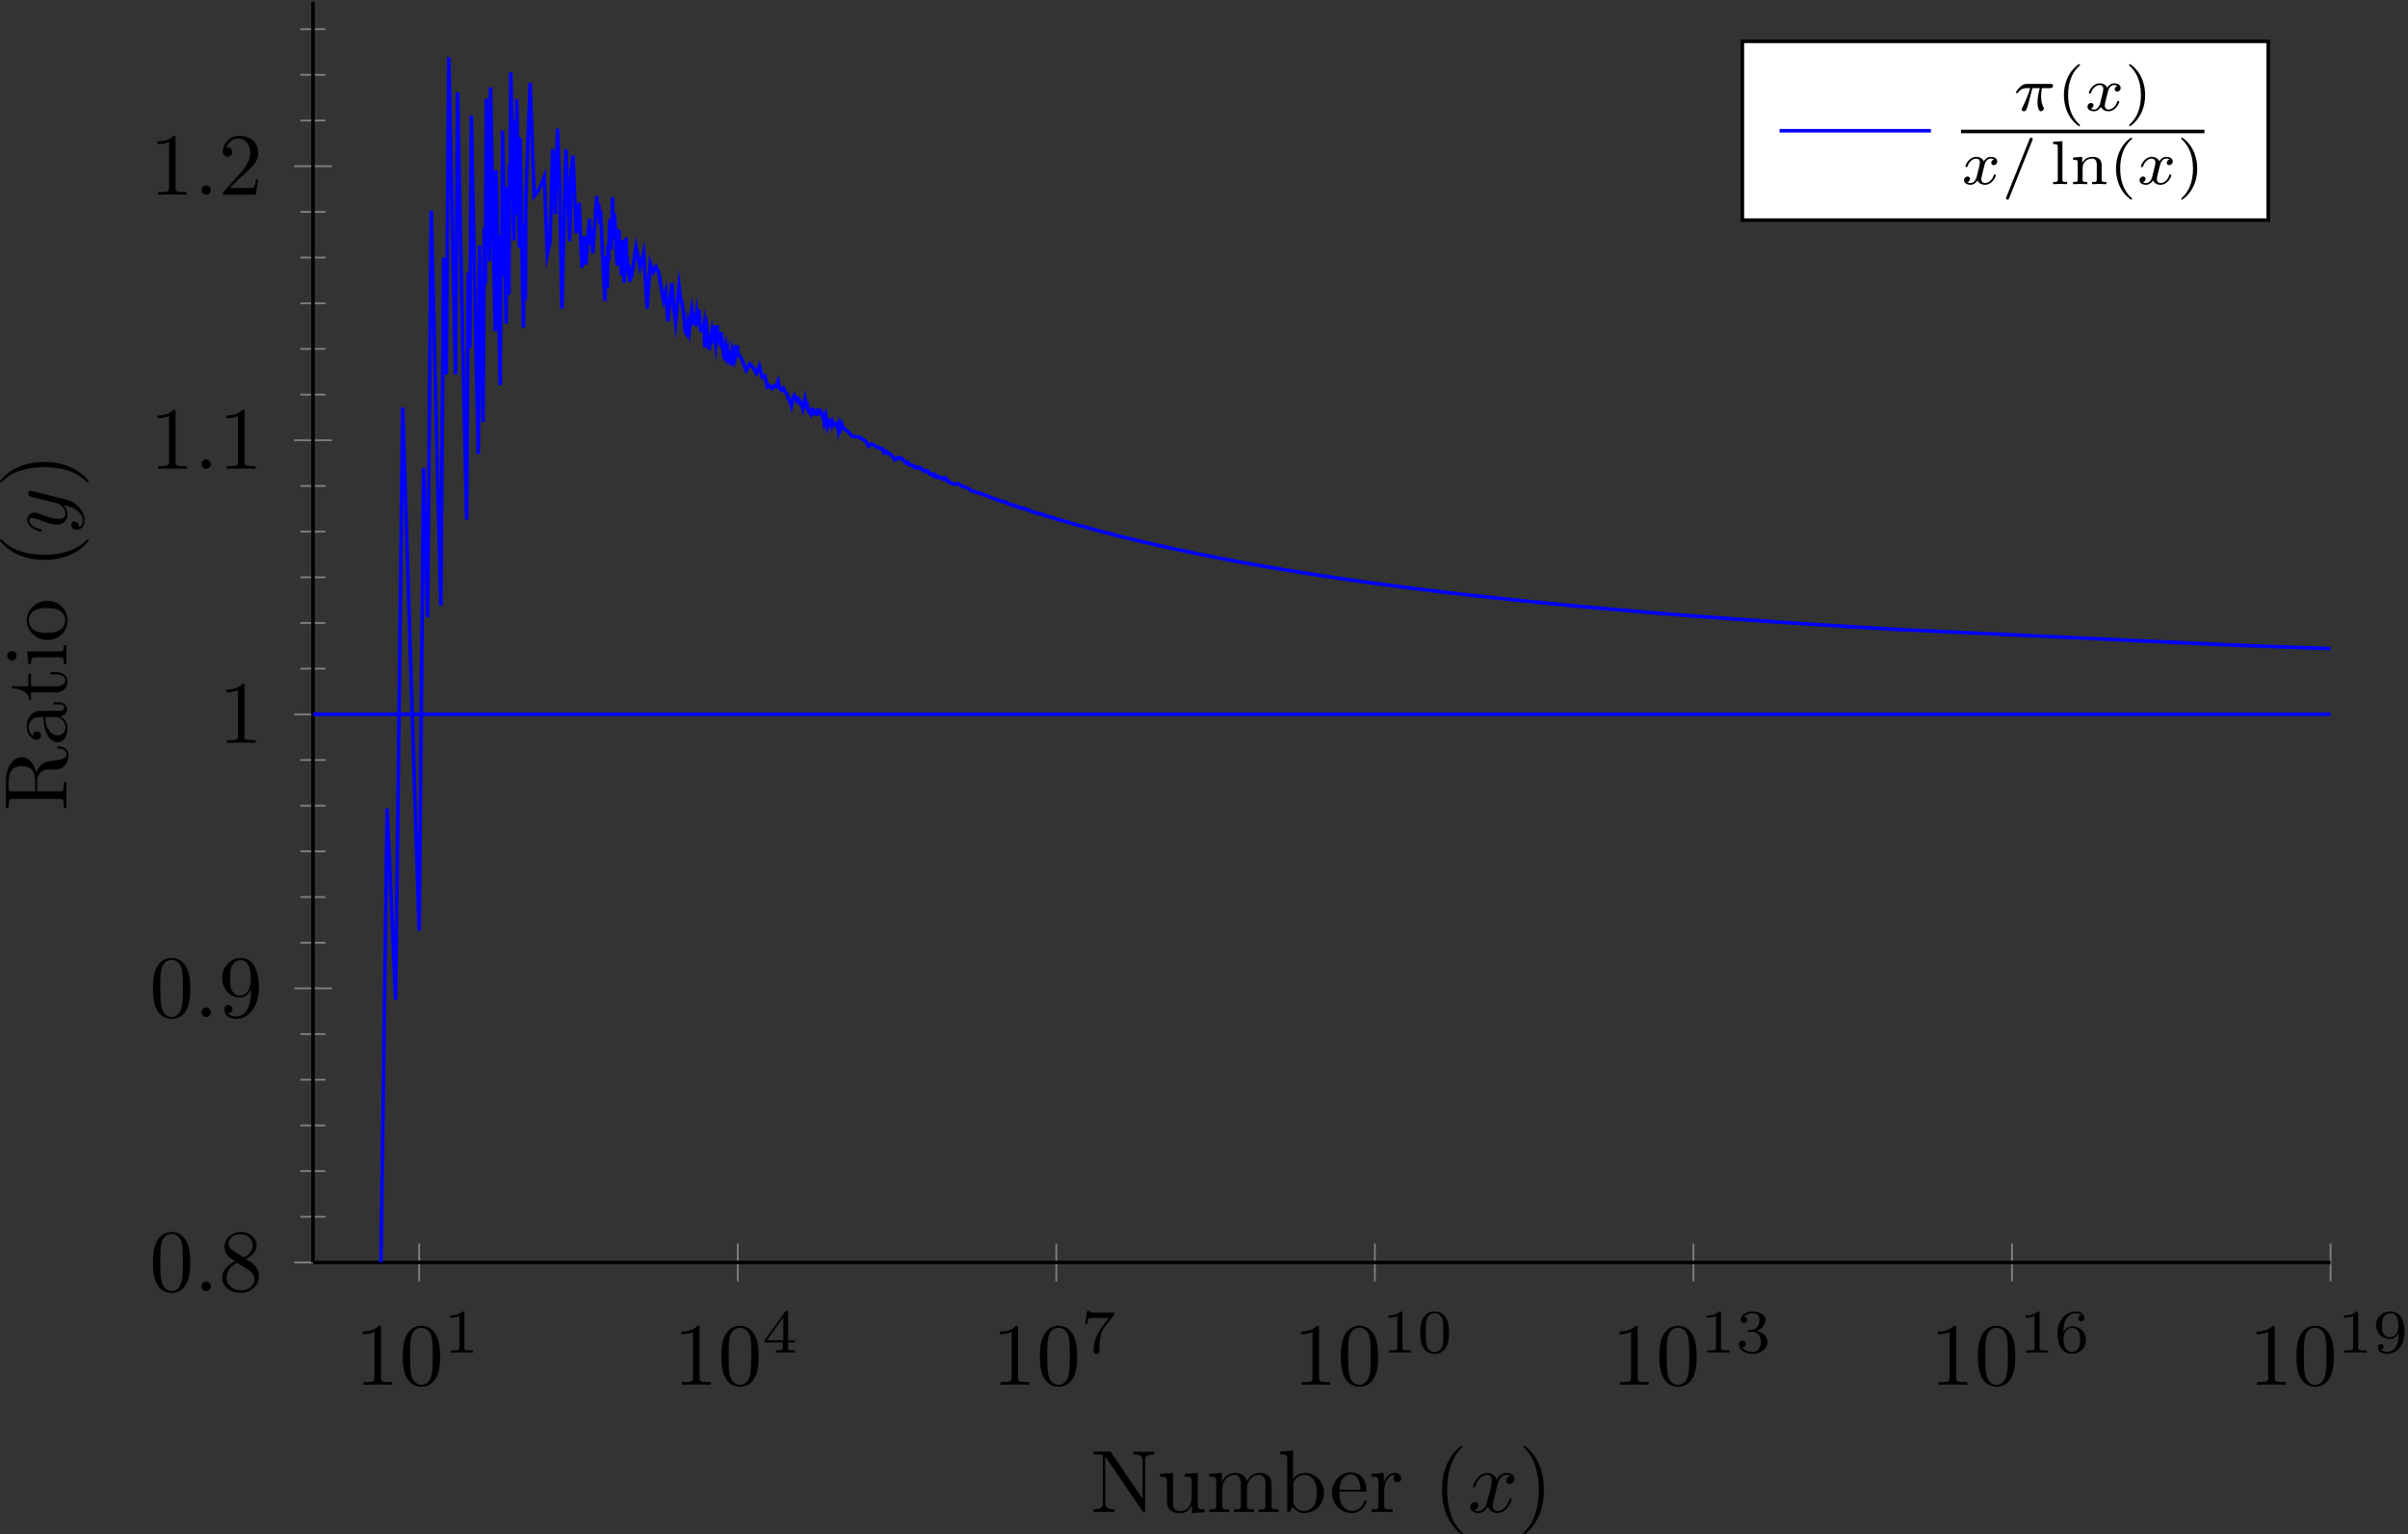 <?xml version='1.0' encoding='UTF-8'?>
<!-- This file was generated by dvisvgm 2.4 -->
<svg height='172.492pt' version='1.1' viewBox='-68.681 -72.004 270.657 172.492' width='270.657pt' xmlns='http://www.w3.org/2000/svg' xmlns:xlink='http://www.w3.org/1999/xlink'>
<rect x="-68.681" y="-72.004" width="270.657" height="172.492" fill="#333333" stroke="none"/>
<defs>
<clipPath id='clip1'>
<path d='M-33.5 69.929H193.274V-71.805H-33.5Z'/>
</clipPath>
<path d='M2.476 -5.23C1.151 -4.296 0.802 -2.817 0.802 -1.75C0.802 -0.767 1.095 0.76 2.476 1.736C2.532 1.736 2.615 1.736 2.615 1.653C2.615 1.611 2.594 1.597 2.545 1.548C1.618 0.711 1.276 -0.474 1.276 -1.743C1.276 -3.626 1.995 -4.547 2.566 -5.063C2.594 -5.091 2.615 -5.112 2.615 -5.147C2.615 -5.23 2.532 -5.23 2.476 -5.23Z' id='g3-40'/>
<path d='M0.628 -5.23C0.579 -5.23 0.495 -5.23 0.495 -5.147C0.495 -5.112 0.516 -5.091 0.558 -5.042C1.158 -4.491 1.827 -3.55 1.827 -1.75C1.827 -0.293 1.374 0.809 0.621 1.492C0.502 1.611 0.495 1.618 0.495 1.653S0.516 1.736 0.586 1.736C0.669 1.736 1.332 1.276 1.792 0.404C2.099 -0.174 2.301 -0.928 2.301 -1.743C2.301 -2.727 2.008 -4.254 0.628 -5.23Z' id='g3-41'/>
<path d='M3.599 -2.225C3.599 -2.992 3.508 -3.543 3.187 -4.031C2.971 -4.352 2.538 -4.631 1.981 -4.631C0.363 -4.631 0.363 -2.727 0.363 -2.225S0.363 0.139 1.981 0.139S3.599 -1.723 3.599 -2.225ZM1.981 -0.056C1.66 -0.056 1.234 -0.244 1.095 -0.816C0.997 -1.227 0.997 -1.799 0.997 -2.315C0.997 -2.824 0.997 -3.354 1.102 -3.738C1.248 -4.289 1.695 -4.435 1.981 -4.435C2.357 -4.435 2.72 -4.205 2.845 -3.801C2.957 -3.424 2.964 -2.922 2.964 -2.315C2.964 -1.799 2.964 -1.283 2.873 -0.844C2.734 -0.209 2.26 -0.056 1.981 -0.056Z' id='g3-48'/>
<path d='M2.336 -4.435C2.336 -4.624 2.322 -4.631 2.127 -4.631C1.681 -4.191 1.046 -4.184 0.76 -4.184V-3.933C0.928 -3.933 1.388 -3.933 1.771 -4.129V-0.572C1.771 -0.342 1.771 -0.251 1.074 -0.251H0.809V0C0.934 -0.007 1.792 -0.028 2.05 -0.028C2.267 -0.028 3.145 -0.007 3.299 0V-0.251H3.034C2.336 -0.251 2.336 -0.342 2.336 -0.572V-4.435Z' id='g3-49'/>
<path d='M1.904 -2.329C2.448 -2.329 2.838 -1.953 2.838 -1.206C2.838 -0.342 2.336 -0.084 1.932 -0.084C1.653 -0.084 1.039 -0.16 0.746 -0.572C1.074 -0.586 1.151 -0.816 1.151 -0.962C1.151 -1.186 0.983 -1.346 0.767 -1.346C0.572 -1.346 0.377 -1.227 0.377 -0.941C0.377 -0.286 1.102 0.139 1.946 0.139C2.915 0.139 3.585 -0.509 3.585 -1.206C3.585 -1.75 3.138 -2.294 2.371 -2.455C3.103 -2.72 3.368 -3.243 3.368 -3.668C3.368 -4.219 2.734 -4.631 1.96 -4.631S0.593 -4.254 0.593 -3.696C0.593 -3.459 0.746 -3.327 0.955 -3.327C1.172 -3.327 1.311 -3.487 1.311 -3.682C1.311 -3.884 1.172 -4.031 0.955 -4.045C1.2 -4.352 1.681 -4.428 1.939 -4.428C2.253 -4.428 2.692 -4.275 2.692 -3.668C2.692 -3.375 2.594 -3.055 2.413 -2.838C2.183 -2.573 1.988 -2.559 1.639 -2.538C1.465 -2.525 1.451 -2.525 1.416 -2.518C1.402 -2.518 1.346 -2.504 1.346 -2.427C1.346 -2.329 1.409 -2.329 1.527 -2.329H1.904Z' id='g3-51'/>
<path d='M3.689 -1.144V-1.395H2.915V-4.505C2.915 -4.652 2.915 -4.7 2.762 -4.7C2.678 -4.7 2.65 -4.7 2.58 -4.603L0.272 -1.395V-1.144H2.322V-0.572C2.322 -0.335 2.322 -0.251 1.757 -0.251H1.569V0C1.918 -0.014 2.364 -0.028 2.615 -0.028C2.873 -0.028 3.32 -0.014 3.668 0V-0.251H3.48C2.915 -0.251 2.915 -0.335 2.915 -0.572V-1.144H3.689ZM2.371 -3.947V-1.395H0.53L2.371 -3.947Z' id='g3-52'/>
<path d='M1.046 -2.28C1.046 -2.852 1.095 -3.368 1.36 -3.794C1.597 -4.17 1.974 -4.428 2.42 -4.428C2.629 -4.428 2.908 -4.373 3.048 -4.184C2.873 -4.17 2.727 -4.052 2.727 -3.85C2.727 -3.675 2.845 -3.522 3.055 -3.522S3.389 -3.661 3.389 -3.864C3.389 -4.268 3.096 -4.631 2.406 -4.631C1.402 -4.631 0.377 -3.71 0.377 -2.211C0.377 -0.404 1.227 0.139 1.995 0.139C2.845 0.139 3.585 -0.509 3.585 -1.423C3.585 -2.308 2.88 -2.964 2.064 -2.964C1.506 -2.964 1.2 -2.594 1.046 -2.28ZM1.995 -0.084C1.646 -0.084 1.374 -0.286 1.227 -0.593C1.123 -0.802 1.067 -1.151 1.067 -1.569C1.067 -2.246 1.471 -2.769 2.029 -2.769C2.35 -2.769 2.566 -2.643 2.741 -2.385C2.908 -2.12 2.915 -1.827 2.915 -1.423C2.915 -1.025 2.915 -0.732 2.727 -0.46C2.559 -0.216 2.336 -0.084 1.995 -0.084Z' id='g3-54'/>
<path d='M3.731 -4.212C3.801 -4.296 3.801 -4.31 3.801 -4.491H1.974C1.695 -4.491 1.618 -4.498 1.367 -4.519C1.004 -4.547 0.99 -4.596 0.969 -4.714H0.732L0.488 -3.222H0.725C0.739 -3.327 0.809 -3.787 0.921 -3.857C0.976 -3.898 1.541 -3.898 1.646 -3.898H3.166C2.943 -3.605 2.587 -3.173 2.441 -2.978C1.527 -1.778 1.444 -0.669 1.444 -0.258C1.444 -0.181 1.444 0.139 1.771 0.139C2.106 0.139 2.106 -0.174 2.106 -0.265V-0.544C2.106 -1.897 2.385 -2.518 2.685 -2.894L3.731 -4.212Z' id='g3-55'/>
<path d='M2.915 -2.078C2.915 -0.349 2.057 -0.084 1.639 -0.084C1.485 -0.084 1.116 -0.098 0.928 -0.314C1.213 -0.342 1.234 -0.579 1.234 -0.642C1.234 -0.816 1.116 -0.969 0.907 -0.969S0.572 -0.83 0.572 -0.628C0.572 -0.153 0.969 0.139 1.646 0.139C2.643 0.139 3.585 -0.802 3.585 -2.294C3.585 -4.024 2.817 -4.631 2.001 -4.631C1.771 -4.631 1.29 -4.596 0.893 -4.205C0.656 -3.975 0.377 -3.703 0.377 -3.075C0.377 -2.19 1.081 -1.534 1.897 -1.534C2.455 -1.534 2.755 -1.904 2.915 -2.218V-2.078ZM1.932 -1.73C1.66 -1.73 1.402 -1.82 1.206 -2.141C1.046 -2.399 1.046 -2.692 1.046 -3.075C1.046 -3.48 1.046 -3.759 1.248 -4.038C1.416 -4.282 1.646 -4.428 2.008 -4.428C2.364 -4.428 2.573 -4.205 2.685 -4.024C2.873 -3.731 2.894 -3.243 2.894 -2.999C2.894 -2.092 2.371 -1.73 1.932 -1.73Z' id='g3-57'/>
<path d='M1.437 -4.84L0.391 -4.763V-4.512C0.858 -4.512 0.914 -4.463 0.914 -4.122V-0.551C0.914 -0.251 0.844 -0.251 0.391 -0.251V0C0.404 0 0.893 -0.028 1.172 -0.028C1.437 -0.028 1.695 -0.021 1.96 0V-0.251C1.506 -0.251 1.437 -0.251 1.437 -0.551V-4.84Z' id='g3-108'/>
<path d='M3.592 -2.113C3.592 -2.72 3.292 -3.075 2.545 -3.075C1.974 -3.075 1.604 -2.762 1.409 -2.399H1.402V-3.075L0.377 -2.999V-2.748C0.844 -2.748 0.9 -2.699 0.9 -2.357V-0.551C0.9 -0.251 0.83 -0.251 0.377 -0.251V0C0.391 0 0.879 -0.028 1.172 -0.028C1.43 -0.028 1.911 -0.007 1.974 0V-0.251C1.52 -0.251 1.451 -0.251 1.451 -0.551V-1.806C1.451 -2.538 2.029 -2.88 2.49 -2.88C2.978 -2.88 3.041 -2.497 3.041 -2.141V-0.551C3.041 -0.251 2.971 -0.251 2.518 -0.251V0C2.532 0 3.02 -0.028 3.313 -0.028C3.571 -0.028 4.052 -0.007 4.115 0V-0.251C3.661 -0.251 3.592 -0.251 3.592 -0.551V-2.113Z' id='g3-110'/>
<path d='M3.298 2.391C3.298 2.361 3.298 2.341 3.128 2.172C1.883 0.917 1.564 -0.966 1.564 -2.491C1.564 -4.224 1.943 -5.958 3.168 -7.203C3.298 -7.323 3.298 -7.342 3.298 -7.372C3.298 -7.442 3.258 -7.472 3.198 -7.472C3.098 -7.472 2.202 -6.795 1.614 -5.529C1.106 -4.433 0.986 -3.328 0.986 -2.491C0.986 -1.714 1.096 -0.508 1.644 0.618C2.242 1.843 3.098 2.491 3.198 2.491C3.258 2.491 3.298 2.461 3.298 2.391Z' id='g2-40'/>
<path d='M2.879 -2.491C2.879 -3.268 2.77 -4.473 2.222 -5.599C1.624 -6.824 0.767 -7.472 0.667 -7.472C0.608 -7.472 0.568 -7.432 0.568 -7.372C0.568 -7.342 0.568 -7.323 0.757 -7.143C1.733 -6.157 2.301 -4.573 2.301 -2.491C2.301 -0.787 1.933 0.966 0.697 2.222C0.568 2.341 0.568 2.361 0.568 2.391C0.568 2.451 0.608 2.491 0.667 2.491C0.767 2.491 1.664 1.813 2.252 0.548C2.76 -0.548 2.879 -1.654 2.879 -2.491Z' id='g2-41'/>
<path d='M4.583 -3.188C4.583 -3.985 4.533 -4.782 4.184 -5.519C3.726 -6.476 2.909 -6.635 2.491 -6.635C1.893 -6.635 1.166 -6.376 0.757 -5.45C0.438 -4.762 0.389 -3.985 0.389 -3.188C0.389 -2.441 0.428 -1.544 0.837 -0.787C1.265 0.02 1.993 0.219 2.481 0.219C3.019 0.219 3.776 0.01 4.214 -0.936C4.533 -1.624 4.583 -2.401 4.583 -3.188ZM2.481 0C2.092 0 1.504 -0.249 1.325 -1.205C1.215 -1.803 1.215 -2.72 1.215 -3.308C1.215 -3.945 1.215 -4.603 1.295 -5.141C1.484 -6.326 2.232 -6.416 2.481 -6.416C2.809 -6.416 3.467 -6.237 3.656 -5.25C3.756 -4.692 3.756 -3.935 3.756 -3.308C3.756 -2.56 3.756 -1.883 3.646 -1.245C3.497 -0.299 2.929 0 2.481 0Z' id='g2-48'/>
<path d='M2.929 -6.376C2.929 -6.615 2.929 -6.635 2.7 -6.635C2.082 -5.998 1.205 -5.998 0.887 -5.998V-5.689C1.086 -5.689 1.674 -5.689 2.192 -5.948V-0.787C2.192 -0.428 2.162 -0.309 1.265 -0.309H0.946V0C1.295 -0.03 2.162 -0.03 2.56 -0.03S3.826 -0.03 4.174 0V-0.309H3.856C2.959 -0.309 2.929 -0.418 2.929 -0.787V-6.376Z' id='g2-49'/>
<path d='M1.265 -0.767L2.321 -1.793C3.875 -3.168 4.473 -3.706 4.473 -4.702C4.473 -5.838 3.577 -6.635 2.361 -6.635C1.235 -6.635 0.498 -5.719 0.498 -4.832C0.498 -4.274 0.996 -4.274 1.026 -4.274C1.196 -4.274 1.544 -4.394 1.544 -4.802C1.544 -5.061 1.365 -5.32 1.016 -5.32C0.936 -5.32 0.917 -5.32 0.887 -5.31C1.116 -5.958 1.654 -6.326 2.232 -6.326C3.138 -6.326 3.567 -5.519 3.567 -4.702C3.567 -3.905 3.068 -3.118 2.521 -2.501L0.608 -0.369C0.498 -0.259 0.498 -0.239 0.498 0H4.194L4.473 -1.733H4.224C4.174 -1.435 4.105 -0.996 4.005 -0.847C3.935 -0.767 3.278 -0.767 3.059 -0.767H1.265Z' id='g2-50'/>
<path d='M1.624 -4.553C1.166 -4.852 1.126 -5.191 1.126 -5.36C1.126 -5.968 1.773 -6.386 2.481 -6.386C3.208 -6.386 3.846 -5.868 3.846 -5.151C3.846 -4.583 3.457 -4.105 2.859 -3.756L1.624 -4.553ZM3.078 -3.606C3.796 -3.975 4.284 -4.493 4.284 -5.151C4.284 -6.067 3.397 -6.635 2.491 -6.635C1.494 -6.635 0.687 -5.898 0.687 -4.971C0.687 -4.792 0.707 -4.344 1.126 -3.875C1.235 -3.756 1.604 -3.507 1.853 -3.337C1.275 -3.049 0.418 -2.491 0.418 -1.504C0.418 -0.448 1.435 0.219 2.481 0.219C3.606 0.219 4.553 -0.608 4.553 -1.674C4.553 -2.032 4.443 -2.481 4.065 -2.899C3.875 -3.108 3.716 -3.208 3.078 -3.606ZM2.082 -3.188L3.308 -2.411C3.587 -2.222 4.055 -1.923 4.055 -1.315C4.055 -0.578 3.308 -0.06 2.491 -0.06C1.634 -0.06 0.917 -0.677 0.917 -1.504C0.917 -2.082 1.235 -2.72 2.082 -3.188Z' id='g2-56'/>
<path d='M3.656 -3.168V-2.849C3.656 -0.518 2.62 -0.06 2.042 -0.06C1.873 -0.06 1.335 -0.08 1.066 -0.418C1.504 -0.418 1.584 -0.707 1.584 -0.877C1.584 -1.186 1.345 -1.335 1.126 -1.335C0.966 -1.335 0.667 -1.245 0.667 -0.857C0.667 -0.189 1.205 0.219 2.052 0.219C3.337 0.219 4.553 -1.136 4.553 -3.278C4.553 -5.958 3.407 -6.635 2.521 -6.635C1.973 -6.635 1.484 -6.456 1.056 -6.007C0.648 -5.559 0.418 -5.141 0.418 -4.394C0.418 -3.148 1.295 -2.172 2.411 -2.172C3.019 -2.172 3.427 -2.59 3.656 -3.168ZM2.421 -2.401C2.262 -2.401 1.803 -2.401 1.494 -3.029C1.315 -3.397 1.315 -3.895 1.315 -4.384C1.315 -4.922 1.315 -5.39 1.524 -5.758C1.793 -6.257 2.172 -6.386 2.521 -6.386C2.979 -6.386 3.308 -6.047 3.477 -5.599C3.597 -5.28 3.636 -4.653 3.636 -4.194C3.636 -3.367 3.298 -2.401 2.421 -2.401Z' id='g2-57'/>
<path d='M2.311 -6.675C2.222 -6.795 2.212 -6.804 2.022 -6.804H0.329V-6.496H0.618C0.767 -6.496 0.966 -6.486 1.116 -6.476C1.345 -6.446 1.355 -6.436 1.355 -6.247V-1.046C1.355 -0.777 1.355 -0.309 0.329 -0.309V0C0.677 -0.01 1.166 -0.03 1.494 -0.03S2.311 -0.01 2.66 0V-0.309C1.634 -0.309 1.634 -0.777 1.634 -1.046V-6.227C1.684 -6.177 1.694 -6.167 1.733 -6.107L5.798 -0.13C5.888 -0.01 5.898 0 5.968 0C6.107 0 6.107 -0.07 6.107 -0.259V-5.758C6.107 -6.027 6.107 -6.496 7.133 -6.496V-6.804C6.785 -6.795 6.296 -6.775 5.968 -6.775S5.151 -6.795 4.802 -6.804V-6.496C5.828 -6.496 5.828 -6.027 5.828 -5.758V-1.504L2.311 -6.675Z' id='g2-78'/>
<path d='M2.232 -3.517V-6.097C2.232 -6.326 2.232 -6.446 2.451 -6.476C2.55 -6.496 2.839 -6.496 3.039 -6.496C3.935 -6.496 5.051 -6.456 5.051 -5.011C5.051 -4.324 4.812 -3.517 3.337 -3.517H2.232ZM4.334 -3.387C5.3 -3.626 6.077 -4.234 6.077 -5.011C6.077 -5.968 4.941 -6.804 3.477 -6.804H0.349V-6.496H0.588C1.355 -6.496 1.375 -6.386 1.375 -6.027V-0.777C1.375 -0.418 1.355 -0.309 0.588 -0.309H0.349V0C0.707 -0.03 1.415 -0.03 1.803 -0.03S2.899 -0.03 3.258 0V-0.309H3.019C2.252 -0.309 2.232 -0.418 2.232 -0.777V-3.298H3.377C3.537 -3.298 3.955 -3.298 4.304 -2.959C4.682 -2.6 4.682 -2.291 4.682 -1.624C4.682 -0.976 4.682 -0.578 5.091 -0.199C5.499 0.159 6.047 0.219 6.346 0.219C7.123 0.219 7.293 -0.598 7.293 -0.877C7.293 -0.936 7.293 -1.046 7.163 -1.046C7.054 -1.046 7.054 -0.956 7.044 -0.887C6.984 -0.179 6.635 0 6.386 0C5.898 0 5.818 -0.508 5.679 -1.435L5.549 -2.232C5.37 -2.869 4.882 -3.198 4.334 -3.387Z' id='g2-82'/>
<path d='M3.318 -0.757C3.357 -0.359 3.626 0.06 4.095 0.06C4.304 0.06 4.912 -0.08 4.912 -0.887V-1.445H4.663V-0.887C4.663 -0.309 4.413 -0.249 4.304 -0.249C3.975 -0.249 3.935 -0.697 3.935 -0.747V-2.74C3.935 -3.158 3.935 -3.547 3.577 -3.915C3.188 -4.304 2.69 -4.463 2.212 -4.463C1.395 -4.463 0.707 -3.995 0.707 -3.337C0.707 -3.039 0.907 -2.869 1.166 -2.869C1.445 -2.869 1.624 -3.068 1.624 -3.328C1.624 -3.447 1.574 -3.776 1.116 -3.786C1.385 -4.134 1.873 -4.244 2.192 -4.244C2.68 -4.244 3.248 -3.856 3.248 -2.969V-2.6C2.74 -2.57 2.042 -2.54 1.415 -2.242C0.667 -1.903 0.418 -1.385 0.418 -0.946C0.418 -0.139 1.385 0.11 2.012 0.11C2.67 0.11 3.128 -0.289 3.318 -0.757ZM3.248 -2.391V-1.395C3.248 -0.448 2.531 -0.11 2.082 -0.11C1.594 -0.11 1.186 -0.458 1.186 -0.956C1.186 -1.504 1.604 -2.331 3.248 -2.391Z' id='g2-97'/>
<path d='M1.714 -3.756V-6.914L0.279 -6.804V-6.496C0.976 -6.496 1.056 -6.426 1.056 -5.938V0H1.305C1.315 -0.01 1.395 -0.149 1.664 -0.618C1.813 -0.389 2.232 0.11 2.969 0.11C4.154 0.11 5.191 -0.867 5.191 -2.152C5.191 -3.417 4.214 -4.403 3.078 -4.403C2.301 -4.403 1.873 -3.935 1.714 -3.756ZM1.743 -1.136V-3.188C1.743 -3.377 1.743 -3.387 1.853 -3.547C2.242 -4.105 2.79 -4.184 3.029 -4.184C3.477 -4.184 3.836 -3.925 4.075 -3.547C4.334 -3.138 4.364 -2.57 4.364 -2.162C4.364 -1.793 4.344 -1.196 4.055 -0.747C3.846 -0.438 3.467 -0.11 2.929 -0.11C2.481 -0.11 2.122 -0.349 1.883 -0.717C1.743 -0.927 1.743 -0.956 1.743 -1.136Z' id='g2-98'/>
<path d='M1.116 -2.511C1.176 -3.995 2.012 -4.244 2.351 -4.244C3.377 -4.244 3.477 -2.899 3.477 -2.511H1.116ZM1.106 -2.301H3.885C4.105 -2.301 4.134 -2.301 4.134 -2.511C4.134 -3.497 3.597 -4.463 2.351 -4.463C1.196 -4.463 0.279 -3.437 0.279 -2.192C0.279 -0.857 1.325 0.11 2.471 0.11C3.686 0.11 4.134 -0.996 4.134 -1.186C4.134 -1.285 4.055 -1.305 4.005 -1.305C3.915 -1.305 3.895 -1.245 3.875 -1.166C3.527 -0.139 2.63 -0.139 2.531 -0.139C2.032 -0.139 1.634 -0.438 1.405 -0.807C1.106 -1.285 1.106 -1.943 1.106 -2.301Z' id='g2-101'/>
<path d='M1.763 -4.403L0.369 -4.294V-3.985C1.016 -3.985 1.106 -3.925 1.106 -3.437V-0.757C1.106 -0.309 0.996 -0.309 0.329 -0.309V0C0.648 -0.01 1.186 -0.03 1.425 -0.03C1.773 -0.03 2.122 -0.01 2.461 0V-0.309C1.803 -0.309 1.763 -0.359 1.763 -0.747V-4.403ZM1.803 -6.137C1.803 -6.456 1.554 -6.665 1.275 -6.665C0.966 -6.665 0.747 -6.396 0.747 -6.137C0.747 -5.868 0.966 -5.609 1.275 -5.609C1.554 -5.609 1.803 -5.818 1.803 -6.137Z' id='g2-105'/>
<path d='M1.096 -3.427V-0.757C1.096 -0.309 0.986 -0.309 0.319 -0.309V0C0.667 -0.01 1.176 -0.03 1.445 -0.03C1.704 -0.03 2.222 -0.01 2.56 0V-0.309C1.893 -0.309 1.783 -0.309 1.783 -0.757V-2.59C1.783 -3.626 2.491 -4.184 3.128 -4.184C3.756 -4.184 3.866 -3.646 3.866 -3.078V-0.757C3.866 -0.309 3.756 -0.309 3.088 -0.309V0C3.437 -0.01 3.945 -0.03 4.214 -0.03C4.473 -0.03 4.991 -0.01 5.33 0V-0.309C4.663 -0.309 4.553 -0.309 4.553 -0.757V-2.59C4.553 -3.626 5.26 -4.184 5.898 -4.184C6.526 -4.184 6.635 -3.646 6.635 -3.078V-0.757C6.635 -0.309 6.526 -0.309 5.858 -0.309V0C6.207 -0.01 6.715 -0.03 6.984 -0.03C7.243 -0.03 7.761 -0.01 8.1 0V-0.309C7.582 -0.309 7.333 -0.309 7.323 -0.608V-2.511C7.323 -3.367 7.323 -3.676 7.014 -4.035C6.874 -4.204 6.545 -4.403 5.968 -4.403C5.131 -4.403 4.692 -3.806 4.523 -3.427C4.384 -4.294 3.646 -4.403 3.198 -4.403C2.471 -4.403 2.002 -3.975 1.724 -3.357V-4.403L0.319 -4.294V-3.985C1.016 -3.985 1.096 -3.915 1.096 -3.427Z' id='g2-109'/>
<path d='M4.692 -2.132C4.692 -3.407 3.696 -4.463 2.491 -4.463C1.245 -4.463 0.279 -3.377 0.279 -2.132C0.279 -0.847 1.315 0.11 2.481 0.11C3.686 0.11 4.692 -0.867 4.692 -2.132ZM2.491 -0.139C2.062 -0.139 1.624 -0.349 1.355 -0.807C1.106 -1.245 1.106 -1.853 1.106 -2.212C1.106 -2.6 1.106 -3.138 1.345 -3.577C1.614 -4.035 2.082 -4.244 2.481 -4.244C2.919 -4.244 3.347 -4.025 3.606 -3.597S3.866 -2.59 3.866 -2.212C3.866 -1.853 3.866 -1.315 3.646 -0.877C3.427 -0.428 2.989 -0.139 2.491 -0.139Z' id='g2-111'/>
<path d='M1.664 -3.308V-4.403L0.279 -4.294V-3.985C0.976 -3.985 1.056 -3.915 1.056 -3.427V-0.757C1.056 -0.309 0.946 -0.309 0.279 -0.309V0C0.667 -0.01 1.136 -0.03 1.415 -0.03C1.813 -0.03 2.281 -0.03 2.68 0V-0.309H2.471C1.733 -0.309 1.714 -0.418 1.714 -0.777V-2.311C1.714 -3.298 2.132 -4.184 2.889 -4.184C2.959 -4.184 2.979 -4.184 2.999 -4.174C2.969 -4.164 2.77 -4.045 2.77 -3.786C2.77 -3.507 2.979 -3.357 3.198 -3.357C3.377 -3.357 3.626 -3.477 3.626 -3.796S3.318 -4.403 2.889 -4.403C2.162 -4.403 1.803 -3.736 1.664 -3.308Z' id='g2-114'/>
<path d='M1.724 -3.985H3.148V-4.294H1.724V-6.127H1.474C1.465 -5.31 1.166 -4.244 0.189 -4.204V-3.985H1.036V-1.235C1.036 -0.01 1.963 0.11 2.321 0.11C3.029 0.11 3.308 -0.598 3.308 -1.235V-1.803H3.059V-1.255C3.059 -0.518 2.76 -0.139 2.391 -0.139C1.724 -0.139 1.724 -1.046 1.724 -1.215V-3.985Z' id='g2-116'/>
<path d='M3.895 -0.787V0.11L5.33 0V-0.309C4.633 -0.309 4.553 -0.379 4.553 -0.867V-4.403L3.088 -4.294V-3.985C3.786 -3.985 3.866 -3.915 3.866 -3.427V-1.654C3.866 -0.787 3.387 -0.11 2.66 -0.11C1.823 -0.11 1.783 -0.578 1.783 -1.096V-4.403L0.319 -4.294V-3.985C1.096 -3.985 1.096 -3.955 1.096 -3.068V-1.574C1.096 -0.797 1.096 0.11 2.61 0.11C3.168 0.11 3.606 -0.169 3.895 -0.787Z' id='g2-117'/>
<path d='M1.913 -0.528C1.913 -0.817 1.674 -1.056 1.385 -1.056S0.857 -0.817 0.857 -0.528S1.096 0 1.385 0S1.913 -0.239 1.913 -0.528Z' id='g0-58'/>
<path d='M3.328 -3.009C3.387 -3.268 3.616 -4.184 4.314 -4.184C4.364 -4.184 4.603 -4.184 4.812 -4.055C4.533 -4.005 4.334 -3.756 4.334 -3.517C4.334 -3.357 4.443 -3.168 4.712 -3.168C4.932 -3.168 5.25 -3.347 5.25 -3.746C5.25 -4.264 4.663 -4.403 4.324 -4.403C3.746 -4.403 3.397 -3.875 3.278 -3.646C3.029 -4.304 2.491 -4.403 2.202 -4.403C1.166 -4.403 0.598 -3.118 0.598 -2.869C0.598 -2.77 0.697 -2.77 0.717 -2.77C0.797 -2.77 0.827 -2.79 0.847 -2.879C1.186 -3.935 1.843 -4.184 2.182 -4.184C2.371 -4.184 2.72 -4.095 2.72 -3.517C2.72 -3.208 2.55 -2.54 2.182 -1.146C2.022 -0.528 1.674 -0.11 1.235 -0.11C1.176 -0.11 0.946 -0.11 0.737 -0.239C0.986 -0.289 1.205 -0.498 1.205 -0.777C1.205 -1.046 0.986 -1.126 0.837 -1.126C0.538 -1.126 0.289 -0.867 0.289 -0.548C0.289 -0.09 0.787 0.11 1.225 0.11C1.883 0.11 2.242 -0.588 2.271 -0.648C2.391 -0.279 2.75 0.11 3.347 0.11C4.374 0.11 4.941 -1.176 4.941 -1.425C4.941 -1.524 4.852 -1.524 4.822 -1.524C4.732 -1.524 4.712 -1.484 4.692 -1.415C4.364 -0.349 3.686 -0.11 3.367 -0.11C2.979 -0.11 2.819 -0.428 2.819 -0.767C2.819 -0.986 2.879 -1.205 2.989 -1.644L3.328 -3.009Z' id='g0-120'/>
<path d='M4.842 -3.796C4.882 -3.935 4.882 -3.955 4.882 -4.025C4.882 -4.204 4.742 -4.294 4.593 -4.294C4.493 -4.294 4.334 -4.234 4.244 -4.085C4.224 -4.035 4.144 -3.726 4.105 -3.547C4.035 -3.288 3.965 -3.019 3.905 -2.75L3.457 -0.956C3.417 -0.807 2.989 -0.11 2.331 -0.11C1.823 -0.11 1.714 -0.548 1.714 -0.917C1.714 -1.375 1.883 -1.993 2.222 -2.869C2.381 -3.278 2.421 -3.387 2.421 -3.587C2.421 -4.035 2.102 -4.403 1.604 -4.403C0.658 -4.403 0.289 -2.959 0.289 -2.869C0.289 -2.77 0.389 -2.77 0.408 -2.77C0.508 -2.77 0.518 -2.79 0.568 -2.949C0.837 -3.885 1.235 -4.184 1.574 -4.184C1.654 -4.184 1.823 -4.184 1.823 -3.866C1.823 -3.616 1.724 -3.357 1.654 -3.168C1.255 -2.112 1.076 -1.544 1.076 -1.076C1.076 -0.189 1.704 0.11 2.291 0.11C2.68 0.11 3.019 -0.06 3.298 -0.339C3.168 0.179 3.049 0.667 2.65 1.196C2.391 1.534 2.012 1.823 1.554 1.823C1.415 1.823 0.966 1.793 0.797 1.405C0.956 1.405 1.086 1.405 1.225 1.285C1.325 1.196 1.425 1.066 1.425 0.877C1.425 0.568 1.156 0.528 1.056 0.528C0.827 0.528 0.498 0.687 0.498 1.176C0.498 1.674 0.936 2.042 1.554 2.042C2.58 2.042 3.606 1.136 3.885 0.01L4.842 -3.796Z' id='g0-121'/>
<path d='M2.169 -2.532H2.999C2.894 -2.113 2.741 -1.478 2.741 -0.928C2.741 -0.649 2.776 -0.46 2.817 -0.307C2.929 0.042 3.02 0.07 3.131 0.07C3.292 0.07 3.459 -0.077 3.459 -0.244C3.459 -0.3 3.445 -0.328 3.403 -0.398C3.271 -0.656 3.145 -1.053 3.145 -1.625C3.145 -1.757 3.145 -2.036 3.243 -2.532H4.115C4.24 -2.532 4.296 -2.532 4.373 -2.587C4.47 -2.657 4.491 -2.769 4.491 -2.803C4.491 -3.006 4.31 -3.006 4.191 -3.006H1.562C1.276 -3.006 1.081 -2.943 0.767 -2.65C0.586 -2.49 0.314 -2.113 0.314 -2.05C0.314 -1.967 0.404 -1.967 0.432 -1.967C0.509 -1.967 0.516 -1.981 0.558 -2.043C0.914 -2.532 1.346 -2.532 1.499 -2.532H1.925C1.709 -1.764 1.332 -0.941 1.123 -0.523C1.081 -0.432 1.011 -0.286 0.99 -0.258C0.983 -0.23 0.969 -0.202 0.969 -0.153C0.969 -0.042 1.053 0.07 1.213 0.07C1.492 0.07 1.569 -0.244 1.736 -0.872L2.169 -2.532Z' id='g1-25'/>
<path d='M3.494 -4.924C3.536 -5.014 3.536 -5.028 3.536 -5.056C3.536 -5.168 3.445 -5.23 3.368 -5.23C3.25 -5.23 3.215 -5.147 3.18 -5.056L0.579 1.437C0.537 1.527 0.537 1.541 0.537 1.569C0.537 1.681 0.628 1.743 0.704 1.743C0.823 1.743 0.858 1.66 0.893 1.569L3.494 -4.924Z' id='g1-61'/>
<path d='M1.736 -0.739C1.667 -0.502 1.437 -0.126 1.081 -0.126C1.06 -0.126 0.851 -0.126 0.704 -0.223C0.99 -0.314 1.011 -0.565 1.011 -0.607C1.011 -0.76 0.893 -0.865 0.732 -0.865C0.537 -0.865 0.335 -0.697 0.335 -0.439C0.335 -0.091 0.725 0.07 1.067 0.07C1.388 0.07 1.674 -0.133 1.848 -0.425C2.015 -0.056 2.399 0.07 2.678 0.07C3.48 0.07 3.905 -0.802 3.905 -0.997C3.905 -1.088 3.815 -1.088 3.794 -1.088C3.696 -1.088 3.689 -1.053 3.661 -0.969C3.515 -0.488 3.096 -0.126 2.706 -0.126C2.427 -0.126 2.28 -0.314 2.28 -0.579C2.28 -0.76 2.448 -1.395 2.643 -2.169C2.783 -2.706 3.096 -2.88 3.327 -2.88C3.34 -2.88 3.557 -2.88 3.703 -2.783C3.48 -2.72 3.396 -2.525 3.396 -2.399C3.396 -2.246 3.515 -2.141 3.675 -2.141S4.066 -2.273 4.066 -2.566C4.066 -2.957 3.619 -3.075 3.34 -3.075C2.992 -3.075 2.713 -2.845 2.559 -2.58C2.434 -2.866 2.113 -3.075 1.723 -3.075C0.941 -3.075 0.495 -2.218 0.495 -2.008C0.495 -1.918 0.593 -1.918 0.614 -1.918C0.704 -1.918 0.711 -1.946 0.746 -2.036C0.921 -2.58 1.36 -2.88 1.702 -2.88C1.932 -2.88 2.12 -2.755 2.12 -2.42C2.12 -2.28 2.036 -1.932 1.974 -1.695L1.736 -0.739Z' id='g1-120'/>
</defs>
<g id='page1'>
<path d='M-21.566 72.054V67.804M14.242 72.054V67.804M50.047 72.054V67.804M85.856 72.054V67.804M121.66 72.054V67.804M157.465 72.054V67.804M193.274 72.054V67.804' fill='none' stroke='#808080' stroke-miterlimit='10' stroke-width='0.199'/>
<path d='M-34.918 64.793H-32.086M-34.918 59.66H-32.086M-34.918 54.523H-32.086M-34.918 49.387H-32.086M-34.918 44.254H-32.086M-34.918 33.984H-32.086M-34.918 28.847H-32.086M-34.918 23.711H-32.086M-34.918 18.578H-32.086M-34.918 13.441H-32.086M-34.918 3.172H-32.086M-34.918 -1.965H-32.086M-34.918 -7.102H-32.086M-34.918 -12.235H-32.086M-34.918 -17.371H-32.086M-34.918 -27.641H-32.086M-34.918 -32.778H-32.086M-34.918 -37.91H-32.086M-34.918 -43.047H-32.086M-34.918 -48.184H-32.086M-34.918 -58.453H-32.086M-34.918 -63.59H-32.086M-34.918 -68.723H-32.086' fill='none' stroke='#808080' stroke-miterlimit='10' stroke-width='0.199'/>
<path d='M-35.625 69.929H-31.379M-35.625 39.117H-31.379M-35.625 8.304H-31.379M-35.625 -22.508H-31.379M-35.625 -53.317H-31.379' fill='none' stroke='#808080' stroke-miterlimit='10' stroke-width='0.199'/>
<path d='M-33.5 69.929H193.274' fill='none' stroke='#000000' stroke-miterlimit='10' stroke-width='0.399'/>
<path d='M-33.5 69.929V-71.805' fill='none' stroke='#000000' stroke-miterlimit='10' stroke-width='0.399'/>
<g transform='matrix(1 0 0 1 -33.78 -198.86)'>
<use x='4.998' xlink:href='#g2-49' y='282.545'/>
<use x='9.98' xlink:href='#g2-48' y='282.545'/>
<use x='14.961' xlink:href='#g3-49' y='278.929'/>
</g>
<g transform='matrix(1 0 0 1 2.026 -198.86)'>
<use x='4.998' xlink:href='#g2-49' y='282.545'/>
<use x='9.98' xlink:href='#g2-48' y='282.545'/>
<use x='14.961' xlink:href='#g3-52' y='278.929'/>
</g>
<g transform='matrix(1 0 0 1 37.833 -198.86)'>
<use x='4.998' xlink:href='#g2-49' y='282.545'/>
<use x='9.98' xlink:href='#g2-48' y='282.545'/>
<use x='14.961' xlink:href='#g3-55' y='278.929'/>
</g>
<g transform='matrix(1 0 0 1 71.654 -198.86)'>
<use x='4.998' xlink:href='#g2-49' y='282.545'/>
<use x='9.98' xlink:href='#g2-48' y='282.545'/>
<use x='14.961' xlink:href='#g3-49' y='278.929'/>
<use x='18.932' xlink:href='#g3-48' y='278.929'/>
</g>
<g transform='matrix(1 0 0 1 107.46 -198.86)'>
<use x='4.998' xlink:href='#g2-49' y='282.545'/>
<use x='9.98' xlink:href='#g2-48' y='282.545'/>
<use x='14.961' xlink:href='#g3-49' y='278.929'/>
<use x='18.932' xlink:href='#g3-51' y='278.929'/>
</g>
<g transform='matrix(1 0 0 1 143.267 -198.86)'>
<use x='4.998' xlink:href='#g2-49' y='282.545'/>
<use x='9.98' xlink:href='#g2-48' y='282.545'/>
<use x='14.961' xlink:href='#g3-49' y='278.929'/>
<use x='18.932' xlink:href='#g3-54' y='278.929'/>
</g>
<g transform='matrix(1 0 0 1 179.073 -198.86)'>
<use x='4.998' xlink:href='#g2-49' y='282.545'/>
<use x='9.98' xlink:href='#g2-48' y='282.545'/>
<use x='14.961' xlink:href='#g3-49' y='278.929'/>
<use x='18.932' xlink:href='#g3-57' y='278.929'/>
</g>
<g transform='matrix(1 0 0 1 -56.874 -209.405)'>
<use x='4.998' xlink:href='#g2-48' y='282.545'/>
<use x='9.98' xlink:href='#g0-58' y='282.545'/>
<use x='12.747' xlink:href='#g2-56' y='282.545'/>
</g>
<g transform='matrix(1 0 0 1 -56.874 -240.217)'>
<use x='4.998' xlink:href='#g2-48' y='282.545'/>
<use x='9.98' xlink:href='#g0-58' y='282.545'/>
<use x='12.747' xlink:href='#g2-57' y='282.545'/>
</g>
<g transform='matrix(1 0 0 1 -49.125 -271.029)'>
<use x='4.998' xlink:href='#g2-49' y='282.545'/>
</g>
<g transform='matrix(1 0 0 1 -56.874 -301.841)'>
<use x='4.998' xlink:href='#g2-49' y='282.545'/>
<use x='9.98' xlink:href='#g0-58' y='282.545'/>
<use x='12.747' xlink:href='#g2-49' y='282.545'/>
</g>
<g transform='matrix(1 0 0 1 -56.874 -332.652)'>
<use x='4.998' xlink:href='#g2-49' y='282.545'/>
<use x='9.98' xlink:href='#g0-58' y='282.545'/>
<use x='12.747' xlink:href='#g2-50' y='282.545'/>
</g>
<path clip-path='url(#clip1)' d='M-33.5 8.304H193.274' fill='none' stroke='#0000ff' stroke-miterlimit='10' stroke-width='0.399'/>
<path clip-path='url(#clip1)' d='M-33.5 316.426L-29.91 209.637L-27.809 90.758L-26.316 102.851L-25.16 18.887L-24.215 40.387L-23.414 -26.188L-22.723 -3.934L-22.113 15.531L-21.566 32.637L-21.07 -19.41L-20.621 -2.594L-20.207 -48.332L-19.82 -32.067L-19.465 -17.336L-19.129 -3.934L-18.816 -43.031L-18.52 -29.91L-18.238 -65.571L-17.973 -52.793L-17.719 -40.938L-17.48 -29.906L-17.25 -61.617L-17.027 -50.781L-16.816 -40.621L-16.613 -31.074L-16.418 -22.078L-16.23 -13.59L-16.047 -41.344L-15.871 -32.899L-15.703 -59.024L-15.535 -50.653L-15.379 -42.688L-15.223 -35.102L-15.074 -27.867L-14.926 -20.953L-14.785 -44.414L-14.645 -37.516L-14.512 -30.903L-14.379 -24.559L-14.254 -46.379L-14.129 -40.039L-14.004 -60.891L-13.887 -54.571L-13.77 -48.481L-13.656 -42.606L-13.543 -62.184L-13.434 -56.321L-13.328 -50.66L-13.223 -45.184L-13.121 -39.891L-13.02 -34.762L-12.922 -52.879L-12.824 -47.746L-12.73 -42.77L-12.637 -37.942L-12.543 -33.258L-12.453 -28.707L-12.367 -45.578L-12.277 -41.012L-12.191 -57.336L-12.109 -52.762L-12.027 -48.313L-11.945 -43.977L-11.863 -39.754L-11.785 -35.641L-11.707 -50.969L-11.629 -46.84L-11.555 -42.817L-11.48 -38.887L-11.406 -53.551L-11.332 -49.61L-11.262 -63.867L-11.191 -59.918L-11.121 -56.059L-11.055 -52.285L-10.984 -48.594L-10.918 -44.985L-10.852 -58.496L-10.785 -54.875L-10.723 -51.332L-10.66 -47.86L-10.598 -60.867L-10.535 -57.387L-10.473 -53.973L-10.414 -50.629L-10.352 -47.352L-10.293 -44.141L-10.234 -56.528L-10.176 -53.301L-10.121 -50.137L-10.062 -47.031L-10.008 -43.985L-9.953 -40.988L-9.895 -38.051L-9.844 -35.164L-9.789 -46.863L-9.734 -43.961L-9.684 -41.11L-9.629 -38.309L-9.578 -49.637L-9.09 -62.692L-8.641 -49.942L-8.23 -50.512L-7.848 -51.258L-7.496 -52.137L-7.164 -43.391L-6.852 -44.895L-6.555 -55.254L-6.277 -47.91L-6.012 -57.535L-5.762 -50.891L-5.519 -37.305L-5.289 -46.543L-5.07 -55.227L-4.859 -49.848L-4.656 -44.875L-4.461 -53.004L-4.273 -54.524L-4.094 -50.008L-3.918 -45.785L-3.75 -47.52L-3.586 -49.203L-3.426 -45.446L-3.273 -41.903L-3.121 -43.711L-2.977 -45.465L-2.836 -42.258L-2.695 -44.028L-2.562 -45.746L-2.43 -47.418L-2.305 -44.535L-2.18 -46.215L-2.059 -43.516L-1.938 -45.192L-1.824 -46.824L-1.707 -48.422L-1.598 -49.977L-1.488 -47.539L-1.383 -49.094L-1.277 -46.785L-1.176 -48.328L-1.074 -46.141L-0.977 -44.035L-0.879 -42.008L-0.785 -40.055L-0.691 -38.176L-0.602 -43.215L-0.508 -41.367L-0.422 -39.582L-0.336 -44.422L-0.25 -42.664L-0.164 -47.352L-0.082 -45.621L0 -43.949L0.078 -45.399L0.16 -49.844L0.238 -45.219L0.312 -46.621L0.391 -47.996L0.465 -46.469L0.535 -44.985L0.609 -43.539L0.68 -42.141L0.75 -43.524L0.82 -44.887L0.891 -46.223L0.957 -44.879L1.023 -43.574L1.09 -42.301L1.156 -41.059L1.219 -42.399L1.281 -41.196L1.344 -45.004L1.406 -43.809L1.469 -40.203L1.527 -43.926L1.59 -42.793L1.648 -44.059L1.707 -45.301L1.766 -41.875L1.82 -43.125L1.879 -42.074L1.934 -41.047L1.988 -42.285L2.043 -41.285L2.098 -40.305L2.152 -41.528L2.207 -40.571L2.258 -41.778L2.309 -40.844L2.805 -44.231L3.254 -41.953L3.668 -43.613L4.055 -37.301L4.41 -42.403L4.746 -41.414L5.059 -42.008L5.356 -41.379L5.633 -39.684L5.902 -38.231L6.152 -39.227L6.394 -35.906L6.625 -38.086L6.844 -40.172L7.059 -37.348L7.262 -35.699L7.457 -37.809L7.644 -39.832L7.824 -38.387L8 -37.887L8.172 -36.649L8.336 -34.738L8.496 -34.473L8.648 -35.727L8.801 -34.785L8.945 -36.02L9.086 -37.223L9.227 -36.387L9.359 -35.61L9.492 -35.524L9.621 -36.715L9.746 -35.426L9.867 -37.207L9.984 -35.406L10.102 -34.844L10.215 -34.887L10.328 -34.942L10.438 -35.551L10.543 -32.946L10.648 -34.645L10.75 -35.266L10.852 -34.36L10.949 -33.492L11.047 -32.664L11.141 -33.805L11.234 -33.969L11.328 -34.606L11.418 -33.848L11.508 -35.395L11.594 -33.328L11.68 -33.969L11.762 -33.301L11.848 -34.371L11.93 -35.418L12.008 -33.949L12.086 -33.758L12.164 -33.574L12.242 -33.406L12.316 -33.645L12.391 -34.66L12.465 -33.348L12.539 -32.836L12.609 -32.719L12.68 -31.863L12.75 -31.77L12.816 -33.133L12.887 -33.395L12.953 -32.949L13.02 -32.867L13.086 -32.102L13.148 -32.383L13.211 -31.645L13.273 -32.606L13.336 -31.891L13.398 -31.196L13.461 -31.168L13.52 -31.785L13.578 -31.762L13.637 -32.371L13.695 -32.035L13.754 -31.711L13.809 -32.008L13.863 -32L13.922 -31.996L13.977 -33.184L14.031 -32.289L14.082 -32.586L14.137 -32.59L14.188 -33.168L14.242 -32.321L14.734 -31.528L15.188 -30.356L15.602 -31.102L15.984 -30.656L16.344 -30.004L16.676 -30.852L16.992 -29.598L17.289 -29.735L17.566 -28.504L17.832 -28.68L18.086 -28.321L18.328 -28.613L18.559 -28.531L18.777 -29.156L18.992 -28.281L19.195 -28.113L19.391 -28.348L19.578 -27.922L19.758 -27.778L19.934 -27.145L20.105 -26.883L20.27 -26.367L20.43 -27.262L20.582 -27.567L20.734 -27.324L20.879 -26.938L21.023 -27.199L21.16 -27.043L21.297 -26.578L21.426 -26.641L21.555 -26.078L21.68 -26.567L21.801 -27.129L21.922 -26.41L22.035 -26.539L22.152 -25.957L22.262 -25.688L22.371 -25.789L22.48 -25.492L22.582 -25.813L22.688 -25.613L22.785 -25.813L22.887 -25.571L22.98 -25.598L23.078 -25.449L23.172 -25.434L23.262 -25.84L23.352 -25.774L23.441 -25.66L23.527 -25.785L23.613 -25.637L23.699 -25.332L23.781 -25.149L23.863 -25.246L23.941 -24.664L24.023 -25.035L24.102 -24.688L24.176 -25.113L24.254 -24.633L24.328 -24.172L24.402 -24.504L24.473 -24.738L24.543 -24.735L24.613 -24.406L24.684 -24.508L24.754 -24.61L24.82 -24.266L24.887 -24.512L24.953 -24.27L25.02 -24.344L25.086 -24.332L25.148 -24.41L25.211 -24.406L25.273 -24.199L25.332 -24.125L25.395 -23.973L25.453 -23.946L25.512 -24.164L25.57 -23.629L25.629 -23.891L25.688 -23.879L25.742 -23.758L25.801 -24.133L25.855 -24.016L25.91 -23.977L25.965 -24.274L26.02 -24.129L26.07 -23.883L26.125 -23.856L26.176 -23.832L26.672 -23.457L27.121 -22.934L27.535 -22.922L27.922 -22.856L28.277 -22.621L28.613 -22.422L28.926 -21.848L29.223 -22.098L29.504 -22.016L29.77 -21.754L30.023 -21.738L30.262 -21.563L30.492 -21.582L30.715 -21.086L30.926 -21.258L31.129 -21.012L31.324 -21.004L31.512 -20.801L31.695 -20.656L31.871 -20.309L32.039 -20.387L32.207 -20.543L32.363 -20.567L32.52 -20.406L32.668 -20.461L32.816 -20.367L32.957 -20.133L33.098 -20.063L33.23 -19.91L33.363 -20.016L33.488 -19.762L33.613 -19.75L33.738 -19.696L33.855 -19.727L33.973 -19.653L34.086 -19.461L34.199 -19.406L34.309 -19.504L34.414 -19.446L34.52 -19.473L34.621 -19.36L34.723 -19.395L34.82 -19.391L34.918 -19.266L35.012 -19.172L35.105 -19.09L35.199 -19.004L35.289 -19.074L35.375 -19.102L35.465 -19.031L35.551 -19.074L35.633 -19.043L35.715 -18.875L35.797 -18.746L35.879 -18.774L35.957 -18.664L36.035 -18.629L36.113 -18.649L36.188 -18.664L36.262 -18.551L36.336 -18.637L36.41 -18.5L36.48 -18.578L36.551 -18.563L36.621 -18.352L36.688 -18.332L36.758 -18.399L36.824 -18.36L36.891 -18.34L36.953 -18.363L37.02 -18.321L37.082 -18.289L37.145 -18.317L37.207 -18.27L37.27 -18.219L37.328 -18.16L37.391 -18.242L37.449 -18.207L37.508 -18.188L37.566 -18.121L37.621 -18.199L37.68 -18.082L37.734 -18.113L37.789 -18.031L37.848 -17.977L37.898 -17.887L37.953 -17.895L38.008 -17.84L38.059 -17.762L38.113 -17.727L38.605 -17.563L39.059 -17.61L39.473 -17.313L39.855 -17.235L40.215 -17.039L40.547 -16.797L40.863 -16.766L41.16 -16.598L41.438 -16.567L41.703 -16.469L41.957 -16.363L42.199 -16.274L42.43 -16.219L42.648 -16.094L42.859 -15.973L43.066 -15.953L43.262 -15.895L43.449 -15.789L43.629 -15.754L43.805 -15.688L43.977 -15.598L44.141 -15.594L44.301 -15.574L44.453 -15.496L44.605 -15.403L44.75 -15.289L44.895 -15.309L45.031 -15.242L45.164 -15.235L45.297 -15.137L45.426 -15.16L45.551 -15.094L45.672 -15.008L45.793 -14.938L45.906 -14.988L46.023 -14.922L46.133 -14.895L46.242 -14.832L46.348 -14.856L46.453 -14.852L46.559 -14.801L46.656 -14.735L46.758 -14.731L46.852 -14.707L46.949 -14.668L47.043 -14.61L47.133 -14.555L47.223 -14.496L47.312 -14.485L47.398 -14.465L47.484 -14.438L47.57 -14.414H47.652L47.734 -14.356L47.812 -14.309H47.895L47.973 -14.262L48.047 -14.25L48.125 -14.27L48.199 -14.258L48.27 -14.254L48.344 -14.211L48.414 -14.199L48.484 -14.16L48.555 -14.125L48.625 -14.098L48.691 -14.102L48.758 -14.043L48.824 -14.055L48.891 -14.024L48.953 -13.977L49.02 -13.965L49.082 -13.946L49.145 -13.934L49.203 -13.899L49.266 -13.91L49.324 -13.903L49.383 -13.906L49.441 -13.867L49.5 -13.86L49.559 -13.813L49.613 -13.797H49.672L49.727 -13.778L49.781 -13.735L49.836 -13.746L49.891 -13.723L49.941 -13.707L49.996 -13.676L50.047 -13.625L50.543 -13.524L50.992 -13.41L51.406 -13.289L51.793 -13.153L52.148 -13.047L52.484 -12.965L52.797 -12.883L53.094 -12.828L53.375 -12.731L53.641 -12.653L53.895 -12.571L54.133 -12.528L54.363 -12.442L54.586 -12.383L54.797 -12.332L55 -12.274L55.195 -12.231L55.383 -12.18L55.566 -12.129L55.742 -12.094L55.91 -12.067L56.074 -12.012L56.234 -11.977L56.391 -11.938L56.539 -11.867L56.688 -11.824L56.828 -11.781L56.965 -11.746L57.102 -11.738L57.234 -11.719L57.359 -11.688L57.484 -11.641L57.609 -11.61L57.727 -11.578L57.844 -11.551L57.957 -11.543L58.07 -11.516L58.18 -11.477L58.285 -11.438L58.391 -11.43L58.492 -11.403L58.594 -11.383L58.691 -11.356L58.789 -11.328L58.883 -11.289L58.977 -11.274L59.07 -11.262L59.16 -11.235L59.246 -11.219L59.336 -11.192L59.422 -11.184L59.504 -11.145L59.586 -11.125L59.668 -11.117L59.75 -11.086L59.828 -11.071L59.906 -11.063L59.984 -11.055L60.059 -11.028L60.133 -11.012L60.207 -10.992L60.281 -10.977L60.352 -10.973L60.422 -10.953L60.492 -10.93L60.559 -10.926L60.625 -10.899L60.695 -10.879L60.762 -10.86L60.824 -10.84L60.891 -10.832L60.953 -10.828L61.016 -10.817L61.078 -10.801L61.141 -10.774L61.199 -10.758L61.262 -10.746L61.32 -10.731L61.379 -10.723L61.438 -10.696L61.492 -10.692L61.551 -10.68L61.605 -10.664L61.66 -10.649L61.715 -10.645L61.77 -10.637L61.824 -10.621L61.879 -10.613L61.93 -10.59L61.984 -10.582L62.477 -10.496L62.926 -10.375L63.344 -10.293L63.727 -10.203L64.086 -10.129L64.418 -10.055L64.734 -9.992L65.027 -9.946L65.309 -9.879L65.574 -9.813L65.828 -9.766L66.07 -9.711L66.301 -9.664L66.52 -9.625L66.731 -9.586L66.938 -9.543L67.133 -9.504L67.321 -9.469L67.5 -9.43L67.676 -9.395L67.848 -9.367L68.012 -9.328L68.172 -9.301L68.325 -9.262L68.477 -9.238L68.621 -9.207L68.766 -9.18L68.903 -9.16L69.039 -9.137L69.168 -9.11L69.297 -9.082L69.422 -9.055L69.543 -9.035L69.664 -9.012L69.778 -8.992L69.895 -8.973L70.004 -8.953L70.114 -8.934L70.219 -8.914L70.325 -8.895L70.43 -8.867L70.528 -8.848L70.629 -8.828L70.723 -8.813L70.821 -8.793L70.914 -8.778L71.004 -8.762L71.094 -8.746L71.184 -8.731L71.27 -8.719L71.356 -8.703L71.442 -8.688L71.524 -8.672L71.606 -8.656L71.684 -8.641L71.766 -8.629L71.844 -8.613L71.918 -8.602L71.996 -8.586L72.071 -8.574L72.141 -8.563L72.215 -8.547L72.285 -8.535L72.356 -8.52L72.426 -8.508L72.496 -8.492L72.563 -8.481L72.629 -8.469L72.696 -8.461L72.762 -8.449L72.825 -8.442L72.891 -8.43L72.953 -8.418L73.016 -8.406L73.075 -8.399L73.137 -8.383L73.196 -8.375L73.254 -8.363L73.313 -8.348L73.371 -8.336L73.43 -8.332L73.485 -8.324L73.543 -8.309L73.598 -8.301L73.653 -8.293L73.707 -8.285L73.762 -8.274L73.813 -8.266L73.867 -8.258L73.918 -8.25L74.41 -8.168L74.864 -8.086L75.278 -8.016L75.664 -7.953L76.02 -7.895L76.356 -7.84L76.668 -7.789L76.965 -7.742L77.246 -7.696L77.512 -7.649L77.766 -7.61L78.004 -7.574L78.235 -7.539L78.457 -7.5L78.668 -7.469L78.871 -7.442L79.067 -7.41L79.254 -7.379L79.438 -7.352L79.614 -7.321L79.782 -7.297L79.946 -7.27L80.106 -7.246L80.262 -7.223L80.41 -7.199L80.559 -7.18L80.7 -7.16L80.836 -7.141L80.973 -7.117L81.106 -7.098L81.231 -7.078L81.356 -7.059L81.481 -7.039L81.598 -7.024L81.715 -7.008L81.828 -6.988L81.942 -6.973L82.051 -6.957L82.157 -6.942L82.262 -6.926L82.364 -6.91L82.465 -6.895L82.563 -6.883L82.66 -6.867L82.754 -6.856L82.848 -6.84L82.942 -6.828L83.032 -6.817L83.117 -6.801L83.207 -6.789L83.293 -6.778L83.375 -6.766L83.457 -6.754L83.539 -6.742L83.621 -6.731L83.7 -6.719L83.778 -6.711L83.856 -6.699L83.93 -6.688L84.004 -6.676L84.078 -6.668L84.149 -6.656L84.223 -6.645L84.293 -6.637L84.364 -6.625L84.43 -6.617L84.496 -6.606L84.567 -6.594L84.633 -6.586L84.696 -6.578L84.762 -6.571L84.825 -6.563L84.887 -6.555L84.95 -6.543L85.012 -6.535L85.071 -6.528L85.133 -6.52L85.192 -6.512L85.25 -6.504L85.309 -6.496L85.364 -6.488L85.422 -6.477L85.477 -6.473L85.532 -6.465L85.586 -6.457L85.641 -6.449L85.696 -6.442L85.75 -6.434L85.801 -6.43L85.856 -6.422L89.446 -5.946L91.547 -5.684L93.039 -5.5L94.196 -5.363L95.141 -5.254L95.942 -5.164L96.633 -5.082L97.242 -5.016L97.789 -4.957L101.383 -4.571L103.485 -4.356L104.977 -4.207L106.133 -4.094L107.078 -4.004L107.875 -3.926L108.567 -3.863L109.18 -3.805L109.727 -3.754L113.317 -3.438L115.418 -3.258L116.91 -3.133L118.067 -3.039L119.012 -2.961L119.813 -2.899L120.504 -2.844L121.114 -2.797L121.711 -2.75L125.254 -2.485L127.356 -2.336L128.848 -2.231L130.004 -2.149L130.95 -2.086L131.746 -2.031L132.438 -1.985L133.051 -1.946L133.598 -1.91L139.289 -1.547L141.938 -1.391L143.684 -1.289L144.985 -1.215L181.391 0.484L184.93 0.621L187.032 0.695L188.524 0.75L189.68 0.793L190.625 0.824L192.727 0.898L193.274 0.918' fill='none' stroke='#0000ff' stroke-miterlimit='10' stroke-width='0.399'/>
<g transform='matrix(1 0 0 1 48.919 -184.548)'>
<use x='4.998' xlink:href='#g2-78' y='282.545'/>
<use x='12.47' xlink:href='#g2-117' y='282.545'/>
<use x='18.005' xlink:href='#g2-109' y='282.545'/>
<use x='26.031' xlink:href='#g2-98' y='282.545'/>
<use x='31.842' xlink:href='#g2-101' y='282.545'/>
<use x='36.27' xlink:href='#g2-114' y='282.545'/>
<use x='43.493' xlink:href='#g2-40' y='282.545'/>
<use x='47.367' xlink:href='#g0-120' y='282.545'/>
<use x='53.061' xlink:href='#g2-41' y='282.545'/>
</g>
<g transform='matrix(0 -1 1 0 -343.753 24.186)'>
<use x='4.998' xlink:href='#g2-82' y='282.545'/>
<use x='12.332' xlink:href='#g2-97' y='282.545'/>
<use x='17.313' xlink:href='#g2-116' y='282.545'/>
<use x='21.188' xlink:href='#g2-105' y='282.545'/>
<use x='23.955' xlink:href='#g2-111' y='282.545'/>
<use x='32.257' xlink:href='#g2-40' y='282.545'/>
<use x='36.132' xlink:href='#g0-121' y='282.545'/>
<use x='41.374' xlink:href='#g2-41' y='282.545'/>
</g>
<path d='M127.157 -47.258H186.27V-67.356H127.157Z' fill='#ffffff'/>
<path d='M127.157 -47.258H186.27V-67.356H127.157Z' fill='none' stroke='#000000' stroke-miterlimit='10' stroke-width='0.399'/>
<path d='M131.34 -57.305H139.843H148.351' fill='none' stroke='#0000ff' stroke-miterlimit='10' stroke-width='0.399'/>
<g transform='matrix(1 0 0 1 111.268 -337.276)'>
<use x='46.322' xlink:href='#g1-25' y='277.713'/>
<use x='51.231' xlink:href='#g3-40' y='277.713'/>
<use x='54.345' xlink:href='#g1-120' y='277.713'/>
<use x='58.862' xlink:href='#g3-41' y='277.713'/>
</g>
<rect height='0.398' transform='matrix(1 0 0 1 111.268 -337.276)' width='27.36' x='40.469' y='279.855'/>
<g transform='matrix(1 0 0 1 111.268 -337.276)'>
<use x='40.469' xlink:href='#g1-120' y='285.98'/>
<use x='44.987' xlink:href='#g1-61' y='285.98'/>
<use x='50.429' xlink:href='#g3-108' y='285.98'/>
<use x='52.685' xlink:href='#g3-110' y='285.98'/>
<use x='57.085' xlink:href='#g3-40' y='285.98'/>
<use x='60.198' xlink:href='#g1-120' y='285.98'/>
<use x='64.716' xlink:href='#g3-41' y='285.98'/>
</g>
</g>
</svg>